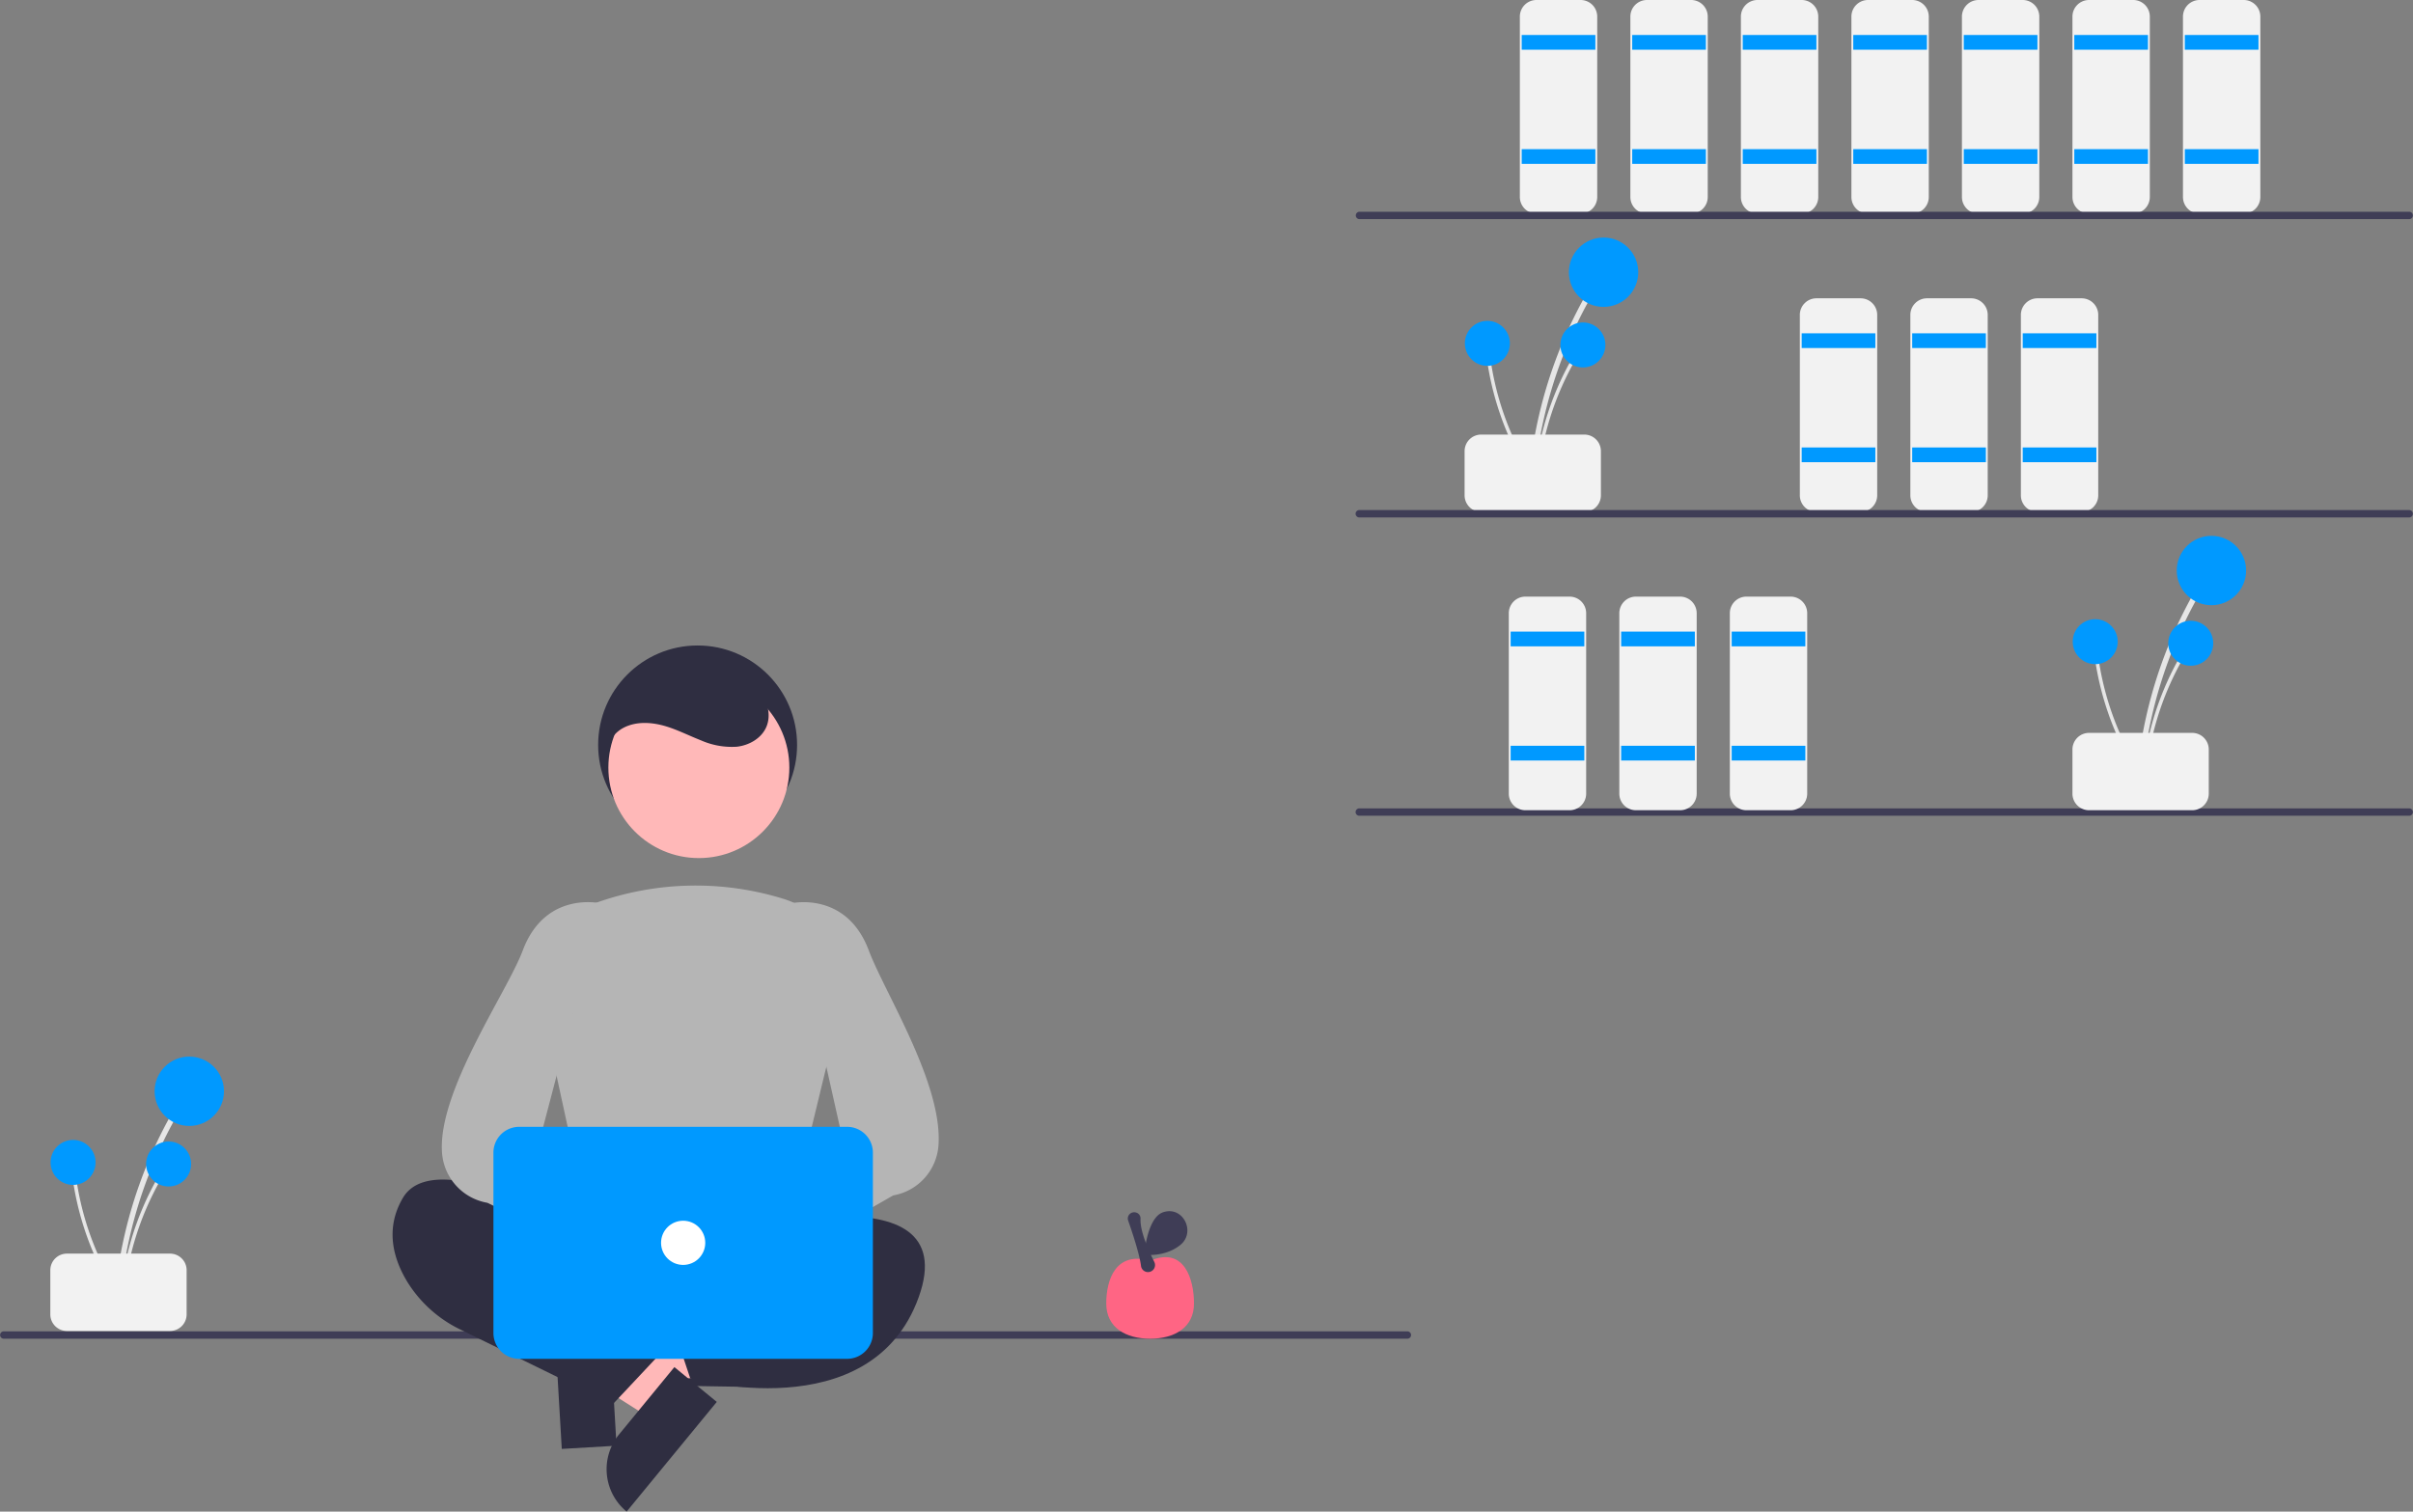 <svg id="About_icon" data-name="About icon" xmlns="http://www.w3.org/2000/svg" width="810.714" height="508.02" viewBox="0 0 810.714 508.02">
  <rect x="0" y="0" width="810.714" height="508.02" fill="#808080" stroke="none"/>
  <g id="aboutme_icon_secondshelf">
    <g id="Group_12" data-name="Group 12">
      <path id="Path_144" data-name="Path 144" d="M689.417,384.369a151.058,151.058,0,0,1,12.5-47.674q2.821-6.3,6.211-12.329a.921.921,0,0,0-1.589-.929A153.144,153.144,0,0,0,689.5,370.449q-1.28,6.911-1.923,13.919c-.109,1.179,1.732,1.171,1.84,0Z" transform="translate(-173.824 -224.178)" fill="#e6e6e6"/>
      <circle id="Ellipse_15" data-name="Ellipse 15" cx="11.653" cy="11.653" r="11.653" transform="translate(527.11 79.834)" fill="#09f"/>
      <path id="Path_145" data-name="Path 145" d="M690.256,380.479a98,98,0,0,1,8.11-30.928q1.83-4.089,4.029-8a.6.6,0,0,0-1.031-.6,99.35,99.35,0,0,0-11.055,30.5q-.83,4.484-1.248,9.03C688.991,381.243,690.185,381.239,690.256,380.479Z" transform="translate(-173.471 -219.979)" fill="#e6e6e6"/>
      <circle id="Ellipse_16" data-name="Ellipse 16" cx="7.56" cy="7.56" r="7.56" transform="translate(524.257 108.369)" fill="#09f"/>
      <path id="Path_146" data-name="Path 146" d="M691.8,379.682a98,98,0,0,1-12.628-29.375q-1.072-4.35-1.742-8.785a.6.6,0,0,0-1.183.159,99.349,99.349,0,0,0,10.042,30.847q2.1,4.046,4.57,7.887C691.27,381.062,692.209,380.324,691.8,379.682Z" transform="translate(-176.518 -219.895)" fill="#e6e6e6"/>
      <circle id="Ellipse_17" data-name="Ellipse 17" cx="7.56" cy="7.56" r="7.56" transform="translate(492.156 107.838)" fill="#09f"/>
      <path id="Path_147" data-name="Path 147" d="M670.059,381.583V366.73a5.576,5.576,0,0,1,5.57-5.57h34.656a5.576,5.576,0,0,1,5.57,5.57v14.853a5.576,5.576,0,0,1-5.57,5.57H675.629a5.576,5.576,0,0,1-5.57-5.57Z" transform="translate(-177.988 -215.108)" fill="#f2f2f2"/>
    </g>
    <path id="Path_151" data-name="Path 151" d="M781.482,395.948H766.629a5.576,5.576,0,0,1-5.57-5.57V329.73a5.576,5.576,0,0,1,5.57-5.57h14.853a5.576,5.576,0,0,1,5.57,5.57v60.649a5.576,5.576,0,0,1-5.57,5.57Z" transform="translate(-156.354 -223.904)" fill="#f2f2f2"/>
    <rect id="Rectangle_67" data-name="Rectangle 67" width="24.755" height="4.951" transform="translate(605.324 112.015)" fill="#09f"/>
    <rect id="Rectangle_68" data-name="Rectangle 68" width="24.755" height="4.951" transform="translate(605.324 150.384)" fill="#09f"/>
    <path id="Path_152" data-name="Path 152" d="M811.482,395.948H796.629a5.576,5.576,0,0,1-5.57-5.57V329.73a5.576,5.576,0,0,1,5.57-5.57h14.853a5.576,5.576,0,0,1,5.57,5.57v60.649a5.576,5.576,0,0,1-5.57,5.57Z" transform="translate(-149.222 -223.904)" fill="#f2f2f2"/>
    <rect id="Rectangle_69" data-name="Rectangle 69" width="24.755" height="4.951" transform="translate(642.456 112.015)" fill="#09f"/>
    <rect id="Rectangle_70" data-name="Rectangle 70" width="24.755" height="4.951" transform="translate(642.456 150.384)" fill="#09f"/>
    <path id="Path_153" data-name="Path 153" d="M841.482,395.948H826.629a5.576,5.576,0,0,1-5.57-5.57V329.73a5.576,5.576,0,0,1,5.57-5.57h14.853a5.576,5.576,0,0,1,5.57,5.57v60.649a5.576,5.576,0,0,1-5.57,5.57Z" transform="translate(-142.09 -223.904)" fill="#f2f2f2"/>
    <rect id="Rectangle_71" data-name="Rectangle 71" width="24.755" height="4.951" transform="translate(679.588 112.015)" fill="#09f"/>
    <rect id="Rectangle_72" data-name="Rectangle 72" width="24.755" height="4.951" transform="translate(679.588 150.384)" fill="#09f"/>
  </g>
  <g id="aboutme_icon_thirdshelf">
    <path id="Path_148" data-name="Path 148" d="M705.482,314.948H690.629a5.576,5.576,0,0,1-5.57-5.57V248.73a5.576,5.576,0,0,1,5.57-5.57h14.853a5.576,5.576,0,0,1,5.57,5.57v60.649a5.576,5.576,0,0,1-5.57,5.57Z" transform="translate(-174.422 -243.16)" fill="#f2f2f2"/>
    <rect id="Rectangle_61" data-name="Rectangle 61" width="24.755" height="4.951" transform="translate(511.256 11.758)" fill="#09f"/>
    <rect id="Rectangle_62" data-name="Rectangle 62" width="24.755" height="4.951" transform="translate(511.256 50.128)" fill="#09f"/>
    <path id="Path_149" data-name="Path 149" d="M735.482,314.948H720.629a5.576,5.576,0,0,1-5.57-5.57V248.73a5.576,5.576,0,0,1,5.57-5.57h14.853a5.576,5.576,0,0,1,5.57,5.57v60.649a5.576,5.576,0,0,1-5.57,5.57Z" transform="translate(-167.29 -243.16)" fill="#f2f2f2"/>
    <rect id="Rectangle_63" data-name="Rectangle 63" width="24.755" height="4.951" transform="translate(548.388 11.758)" fill="#09f"/>
    <rect id="Rectangle_64" data-name="Rectangle 64" width="24.755" height="4.951" transform="translate(548.388 50.128)" fill="#09f"/>
    <path id="Path_150" data-name="Path 150" d="M765.482,314.948H750.629a5.576,5.576,0,0,1-5.57-5.57V248.73a5.576,5.576,0,0,1,5.57-5.57h14.853a5.576,5.576,0,0,1,5.57,5.57v60.649a5.576,5.576,0,0,1-5.57,5.57Z" transform="translate(-160.158 -243.16)" fill="#f2f2f2"/>
    <rect id="Rectangle_65" data-name="Rectangle 65" width="24.755" height="4.951" transform="translate(585.52 11.758)" fill="#09f"/>
    <rect id="Rectangle_66" data-name="Rectangle 66" width="24.755" height="4.951" transform="translate(585.52 50.128)" fill="#09f"/>
    <path id="Path_157" data-name="Path 157" d="M795.482,314.948H780.629a5.576,5.576,0,0,1-5.57-5.57V248.73a5.576,5.576,0,0,1,5.57-5.57h14.853a5.576,5.576,0,0,1,5.57,5.57v60.649A5.576,5.576,0,0,1,795.482,314.948Z" transform="translate(-153.026 -243.16)" fill="#f2f2f2"/>
    <rect id="Rectangle_79" data-name="Rectangle 79" width="24.755" height="4.951" transform="translate(622.652 11.758)" fill="#09f"/>
    <rect id="Rectangle_80" data-name="Rectangle 80" width="24.755" height="4.951" transform="translate(622.652 50.128)" fill="#09f"/>
    <path id="Path_158" data-name="Path 158" d="M825.482,314.948H810.629a5.576,5.576,0,0,1-5.57-5.57V248.73a5.576,5.576,0,0,1,5.57-5.57h14.853a5.576,5.576,0,0,1,5.57,5.57v60.649A5.576,5.576,0,0,1,825.482,314.948Z" transform="translate(-145.894 -243.16)" fill="#f2f2f2"/>
    <rect id="Rectangle_81" data-name="Rectangle 81" width="24.755" height="4.951" transform="translate(659.784 11.758)" fill="#09f"/>
    <rect id="Rectangle_82" data-name="Rectangle 82" width="24.755" height="4.951" transform="translate(659.784 50.128)" fill="#09f"/>
    <path id="Path_159" data-name="Path 159" d="M855.482,314.948H840.629a5.576,5.576,0,0,1-5.57-5.57V248.73a5.576,5.576,0,0,1,5.57-5.57h14.853a5.576,5.576,0,0,1,5.57,5.57v60.649A5.576,5.576,0,0,1,855.482,314.948Z" transform="translate(-138.762 -243.16)" fill="#f2f2f2"/>
    <rect id="Rectangle_83" data-name="Rectangle 83" width="24.755" height="4.951" transform="translate(696.916 11.758)" fill="#09f"/>
    <rect id="Rectangle_84" data-name="Rectangle 84" width="24.755" height="4.951" transform="translate(696.916 50.128)" fill="#09f"/>
    <path id="Path_160" data-name="Path 160" d="M885.482,314.948H870.629a5.576,5.576,0,0,1-5.57-5.57V248.73a5.576,5.576,0,0,1,5.57-5.57h14.853a5.576,5.576,0,0,1,5.57,5.57v60.649A5.576,5.576,0,0,1,885.482,314.948Z" transform="translate(-131.63 -243.16)" fill="#f2f2f2"/>
    <rect id="Rectangle_85" data-name="Rectangle 85" width="24.755" height="4.951" transform="translate(734.048 11.758)" fill="#09f"/>
    <rect id="Rectangle_86" data-name="Rectangle 86" width="24.755" height="4.951" transform="translate(734.048 50.128)" fill="#09f"/>
  </g>
  <g id="aboutme_icon_shelfs">
    <path id="Path_161" data-name="Path 161" d="M994.491,303.135H641.738a1.238,1.238,0,0,1,0-2.475H994.491a1.238,1.238,0,0,1,0,2.475Z" transform="translate(-185.015 -229.491)" fill="#3f3d56"/>
    <path id="Path_162" data-name="Path 162" d="M994.491,384.135H641.738a1.238,1.238,0,1,1,0-2.475H994.491a1.238,1.238,0,0,1,0,2.475Z" transform="translate(-185.015 -210.234)" fill="#3f3d56"/>
    <path id="Path_163" data-name="Path 163" d="M994.491,465.135H641.738a1.238,1.238,0,1,1,0-2.475H994.491a1.238,1.238,0,0,1,0,2.475Z" transform="translate(-185.015 -190.978)" fill="#3f3d56"/>
  </g>
  <g id="aboutme_icon_firstshelf">
    <path id="Path_154" data-name="Path 154" d="M702.482,476.948H687.629a5.576,5.576,0,0,1-5.57-5.57V410.73a5.576,5.576,0,0,1,5.57-5.57h14.853a5.576,5.576,0,0,1,5.57,5.57v60.649a5.576,5.576,0,0,1-5.57,5.57Z" transform="translate(-175.135 -204.647)" fill="#f2f2f2"/>
    <rect id="Rectangle_73" data-name="Rectangle 73" width="24.755" height="4.951" transform="translate(507.543 212.271)" fill="#09f"/>
    <rect id="Rectangle_74" data-name="Rectangle 74" width="24.755" height="4.951" transform="translate(507.543 250.641)" fill="#09f"/>
    <path id="Path_155" data-name="Path 155" d="M732.482,476.948H717.629a5.576,5.576,0,0,1-5.57-5.57V410.73a5.576,5.576,0,0,1,5.57-5.57h14.853a5.576,5.576,0,0,1,5.57,5.57v60.649a5.576,5.576,0,0,1-5.57,5.57Z" transform="translate(-168.003 -204.647)" fill="#f2f2f2"/>
    <rect id="Rectangle_75" data-name="Rectangle 75" width="24.755" height="4.951" transform="translate(544.675 212.271)" fill="#09f"/>
    <rect id="Rectangle_76" data-name="Rectangle 76" width="24.755" height="4.951" transform="translate(544.675 250.641)" fill="#09f"/>
    <path id="Path_156" data-name="Path 156" d="M762.482,476.948H747.629a5.576,5.576,0,0,1-5.57-5.57V410.73a5.576,5.576,0,0,1,5.57-5.57h14.853a5.576,5.576,0,0,1,5.57,5.57v60.649a5.576,5.576,0,0,1-5.57,5.57Z" transform="translate(-160.871 -204.647)" fill="#f2f2f2"/>
    <rect id="Rectangle_77" data-name="Rectangle 77" width="24.755" height="4.951" transform="translate(581.807 212.271)" fill="#09f"/>
    <rect id="Rectangle_78" data-name="Rectangle 78" width="24.755" height="4.951" transform="translate(581.807 250.641)" fill="#09f"/>
    <path id="Path_164" data-name="Path 164" d="M854.417,465.369a151.051,151.051,0,0,1,12.5-47.674q2.821-6.3,6.211-12.329a.921.921,0,0,0-1.589-.929A153.141,153.141,0,0,0,854.5,451.449q-1.28,6.911-1.923,13.919c-.109,1.179,1.731,1.171,1.84,0Z" transform="translate(-134.598 -204.922)" fill="#e6e6e6"/>
    <circle id="Ellipse_18" data-name="Ellipse 18" cx="11.653" cy="11.653" r="11.653" transform="translate(731.336 180.089)" fill="#09f"/>
    <path id="Path_165" data-name="Path 165" d="M855.256,461.479a98,98,0,0,1,8.11-30.928q1.831-4.089,4.029-8a.6.6,0,0,0-1.031-.6,99.349,99.349,0,0,0-11.055,30.5q-.83,4.484-1.248,9.03C853.992,462.243,855.185,462.239,855.256,461.479Z" transform="translate(-134.245 -200.723)" fill="#e6e6e6"/>
    <circle id="Ellipse_19" data-name="Ellipse 19" cx="7.56" cy="7.56" r="7.56" transform="translate(728.482 208.625)" fill="#09f"/>
    <path id="Path_166" data-name="Path 166" d="M856.8,460.682a98,98,0,0,1-12.628-29.375q-1.072-4.35-1.742-8.785a.6.6,0,0,0-1.183.159,99.349,99.349,0,0,0,10.042,30.847q2.1,4.046,4.57,7.887c.415.646,1.353-.092.941-.734Z" transform="translate(-137.292 -200.639)" fill="#e6e6e6"/>
    <circle id="Ellipse_20" data-name="Ellipse 20" cx="7.56" cy="7.56" r="7.56" transform="translate(696.382 208.094)" fill="#09f"/>
    <path id="Path_167" data-name="Path 167" d="M835.059,462.583V447.73a5.576,5.576,0,0,1,5.57-5.57h34.656a5.576,5.576,0,0,1,5.57,5.57v14.853a5.576,5.576,0,0,1-5.57,5.57H840.629A5.576,5.576,0,0,1,835.059,462.583Z" transform="translate(-138.762 -195.852)" fill="#f2f2f2"/>
  </g>
  <g id="aboutme_icon_floor">
    <path id="Path_168" data-name="Path 168" d="M745.313,607.135H273.738a1.238,1.238,0,0,1,0-2.475H745.313a1.238,1.238,0,1,1,0,2.475Z" transform="translate(-272.5 -157.22)" fill="#3f3d56"/>
    <path id="Path_183" data-name="Path 183" d="M305.516,606.765a151.056,151.056,0,0,1,12.5-47.675q2.821-6.3,6.211-12.329a.921.921,0,0,0-1.589-.929A153.144,153.144,0,0,0,305.6,592.844q-1.279,6.911-1.923,13.919c-.109,1.178,1.731,1.171,1.84,0Z" transform="translate(-265.089 -171.308)" fill="#e6e6e6"/>
    <circle id="Ellipse_24" data-name="Ellipse 24" cx="11.653" cy="11.653" r="11.653" transform="translate(51.944 355.1)" fill="#09f"/>
    <path id="Path_184" data-name="Path 184" d="M306.355,602.875a98,98,0,0,1,8.11-30.928q1.83-4.089,4.029-8a.6.6,0,0,0-1.031-.6,99.35,99.35,0,0,0-11.055,30.5q-.83,4.483-1.248,9.03C305.09,603.639,306.285,603.635,306.355,602.875Z" transform="translate(-264.736 -167.108)" fill="#e6e6e6"/>
    <circle id="Ellipse_25" data-name="Ellipse 25" cx="7.56" cy="7.56" r="7.56" transform="translate(49.091 383.636)" fill="#09f"/>
    <path id="Path_185" data-name="Path 185" d="M307.9,602.077A98,98,0,0,1,295.268,572.7q-1.072-4.35-1.742-8.785a.6.6,0,0,0-1.183.159,99.35,99.35,0,0,0,10.042,30.847q2.1,4.046,4.57,7.888C307.369,603.457,308.308,602.719,307.9,602.077Z" transform="translate(-267.784 -167.024)" fill="#e6e6e6"/>
    <circle id="Ellipse_26" data-name="Ellipse 26" cx="7.56" cy="7.56" r="7.56" transform="translate(16.991 383.104)" fill="#09f"/>
    <path id="Path_186" data-name="Path 186" d="M286.159,603.979V589.126a5.576,5.576,0,0,1,5.57-5.57h34.656a5.576,5.576,0,0,1,5.57,5.57v14.853a5.576,5.576,0,0,1-5.57,5.57H291.729a5.576,5.576,0,0,1-5.57-5.57Z" transform="translate(-269.253 -162.237)" fill="#f2f2f2"/>
  </g>
  <g id="aboutme_icon_human" transform="translate(-12 -4)">
    <path id="Path_170" data-name="Path 170" d="M18.426,0H47.691V18.426H0A18.426,18.426,0,0,1,18.426,0Z" transform="translate(216.359 442.268) rotate(86.655)" fill="#2f2e41"/>
    <path id="Path_173" data-name="Path 173" d="M445.172,578.584l-6.584,31.041a4.951,4.951,0,0,0,4.763,5.978l64.731,1.044a4.951,4.951,0,0,0,4.955-5.811l-5.662-32.085a4.951,4.951,0,0,0-4.876-4.091H450.016A4.951,4.951,0,0,0,445.172,578.584Z" transform="translate(-233.041 -146.352)" fill="#2f2e41"/>
    <circle id="Ellipse_21" data-name="Ellipse 21" cx="33.419" cy="33.419" r="33.419" transform="translate(212.963 220.935)" fill="#2f2e41"/>
    <path id="Path_169" data-name="Path 169" d="M173.575,383.776l-.885-15.147L230.7,358,232,380.361Z" transform="translate(41.054 85.109)" fill="#ffb8b8"/>
    <path id="Path_171" data-name="Path 171" d="M205.205,385.852l-9.636,11.723-49.8-31.586,14.22-17.3Z" transform="translate(34.654 82.894)" fill="#ffb8b8"/>
    <path id="Path_172" data-name="Path 172" d="M18.426,0H47.691V18.426H0A18.426,18.426,0,0,1,18.426,0Z" transform="matrix(0.635, -0.773, 0.773, 0.635, 208.294, 500.32)" fill="#2f2e41"/>
    <path id="Path_174" data-name="Path 174" d="M467.726,591.409s-63.124-39.607-75.5-18.566c-6.189,10.521-3.094,20.732,1.547,28.313A42.864,42.864,0,0,0,411.6,617.112l51.177,25.044,18.566-19.8-12.377-11.14Z" transform="translate(-244.862 -166.249)" fill="#2f2e41"/>
    <path id="Path_175" data-name="Path 175" d="M481.887,582.851s81.69-23.517,65.6,21.041-76.739,27.23-76.739,27.23l-6.189-18.566L485.6,597.7Z" transform="translate(-226.841 -163.879)" fill="#2f2e41"/>
    <circle id="Ellipse_22" data-name="Ellipse 22" cx="30.4" cy="30.4" r="30.4" transform="translate(216.401 231.584)" fill="#ffb8b8"/>
    <path id="Path_176" data-name="Path 176" d="M483.839,609.113a163.374,163.374,0,0,1-37.45-4.934l-.362-.1-16.964-78.033A28.746,28.746,0,0,1,447.545,492.7a99.587,99.587,0,0,1,63.5-1.268h0A29.049,29.049,0,0,1,530.393,525.8l-18.948,78.219-.267.127C503.3,607.871,493.457,609.113,483.839,609.113Z" transform="translate(-235.444 -185.228)" fill="#b5b5b5"/>
    <path id="Path_177" data-name="Path 177" d="M454.922,597.358a12.446,12.446,0,0,1,17.917-6.575l35.414-23.045,1.01,16.836L477.08,608.613a12.514,12.514,0,0,1-22.158-11.256Z" transform="translate(-229.315 -167.412)" fill="#ffb8b8"/>
    <path id="Path_178" data-name="Path 178" d="M482.361,620.426a5.608,5.608,0,0,1-1.6-.236,5.511,5.511,0,0,1-3.667-3.486l-4.032-11.422a5.535,5.535,0,0,1,1.612-6.068l45.51-27.322-17.94-80.033.456-.11c.186-.046,18.566-4.229,26.1,15.856,5.275,14.067,24.794,44.654,23.417,65.323a18.423,18.423,0,0,1-15.251,16.991l-51.227,29.35A5.515,5.515,0,0,1,482.361,620.426Z" transform="translate(-224.898 -184.156)" fill="#b5b5b5"/>
    <path id="Path_179" data-name="Path 179" d="M495.073,595.165a12.446,12.446,0,0,0-17.917-6.575l-34.966-19.677-1.458,13.469,32.182,24.039a12.514,12.514,0,0,0,22.158-11.256Z" transform="translate(-232.506 -167.933)" fill="#ffb8b8"/>
    <path id="Path_180" data-name="Path 180" d="M475.747,620.426a5.515,5.515,0,0,1-3.371-1.157l-54.941-26.875A18.423,18.423,0,0,1,402.183,575.4c-1.377-20.669,21.855-53.731,27.13-67.8,7.532-20.085,25.913-15.9,26.1-15.856l.456.11-21.653,82.508,49.223,24.846a5.535,5.535,0,0,1,1.612,6.068L481.018,616.7a5.511,5.511,0,0,1-3.667,3.486A5.612,5.612,0,0,1,475.747,620.426Z" transform="translate(-241.684 -184.156)" fill="#b5b5b5"/>
    <path id="Path_182" data-name="Path 182" d="M447.194,460.253c-1.8-4.57,1.154-10.016,5.54-12.23s9.677-1.793,14.368-.334c3.942,1.226,7.637,3.126,11.482,4.627a25.7,25.7,0,0,0,12.071,2.15c4.1-.463,8.185-2.764,9.864-6.535,1.74-3.909.557-8.68-2.123-12.017a23.27,23.27,0,0,0-10.659-6.851c-9.045-3.186-19.492-3.28-27.889,1.352s-14.1,14.494-12.368,23.925" transform="translate(-231.097 -199.506)" fill="#2f2e41"/>
  </g>
  <g id="introduction_icon_laptop" transform="translate(-13)">
    <path id="Path_181" data-name="Path 181" d="M537.381,620.637H427.223a8.674,8.674,0,0,1-8.664-8.664V551.324a8.674,8.674,0,0,1,8.664-8.664H537.381a8.674,8.674,0,0,1,8.664,8.664v60.649A8.674,8.674,0,0,1,537.381,620.637Z" transform="translate(-239.777 -163.959)" fill="#09f"/>
    <circle id="Ellipse_23" data-name="Ellipse 23" cx="7.426" cy="7.426" r="7.426" transform="translate(235.099 410.263)" fill="#fff"/>
  </g>
  <g id="aboutme_icon_apple">
    <path id="Path_187" data-name="Path 187" d="M592.571,617.052c0,8.141-6.6,11.841-14.74,11.841s-14.74-3.7-14.74-11.841,3.276-17.639,14.74-14.364C589.295,597.775,592.571,608.911,592.571,617.052Z" transform="translate(-191.417 -178.976)" fill="#ff6584"/>
    <path id="Path_188" data-name="Path 188" d="M575.721,609.4a2.356,2.356,0,0,1-2.341-2.054c-.488-4.061-3.178-12.016-4.312-15.247h0a2.108,2.108,0,0,1,.272-1.939,2.211,2.211,0,0,1,3.3-.238,2.11,2.11,0,0,1,.579,1.58c-.222,4.147,2.8,10.848,4.623,14.474a2.362,2.362,0,0,1-1.869,3.411,2.175,2.175,0,0,1-.25.013Z" transform="translate(-190.026 -181.874)" fill="#3f3d56"/>
    <path id="Path_189" data-name="Path 189" d="M585.565,600.32c5.117-4.188,1.1-12.758-5.3-11.113a5.171,5.171,0,0,0-2.307,1.23c-3.928,3.711-4.537,13.206-4.537,13.206S580.356,604.583,585.565,600.32Z" transform="translate(-188.962 -181.943)" fill="#3f3d56"/>
  </g>
</svg>
